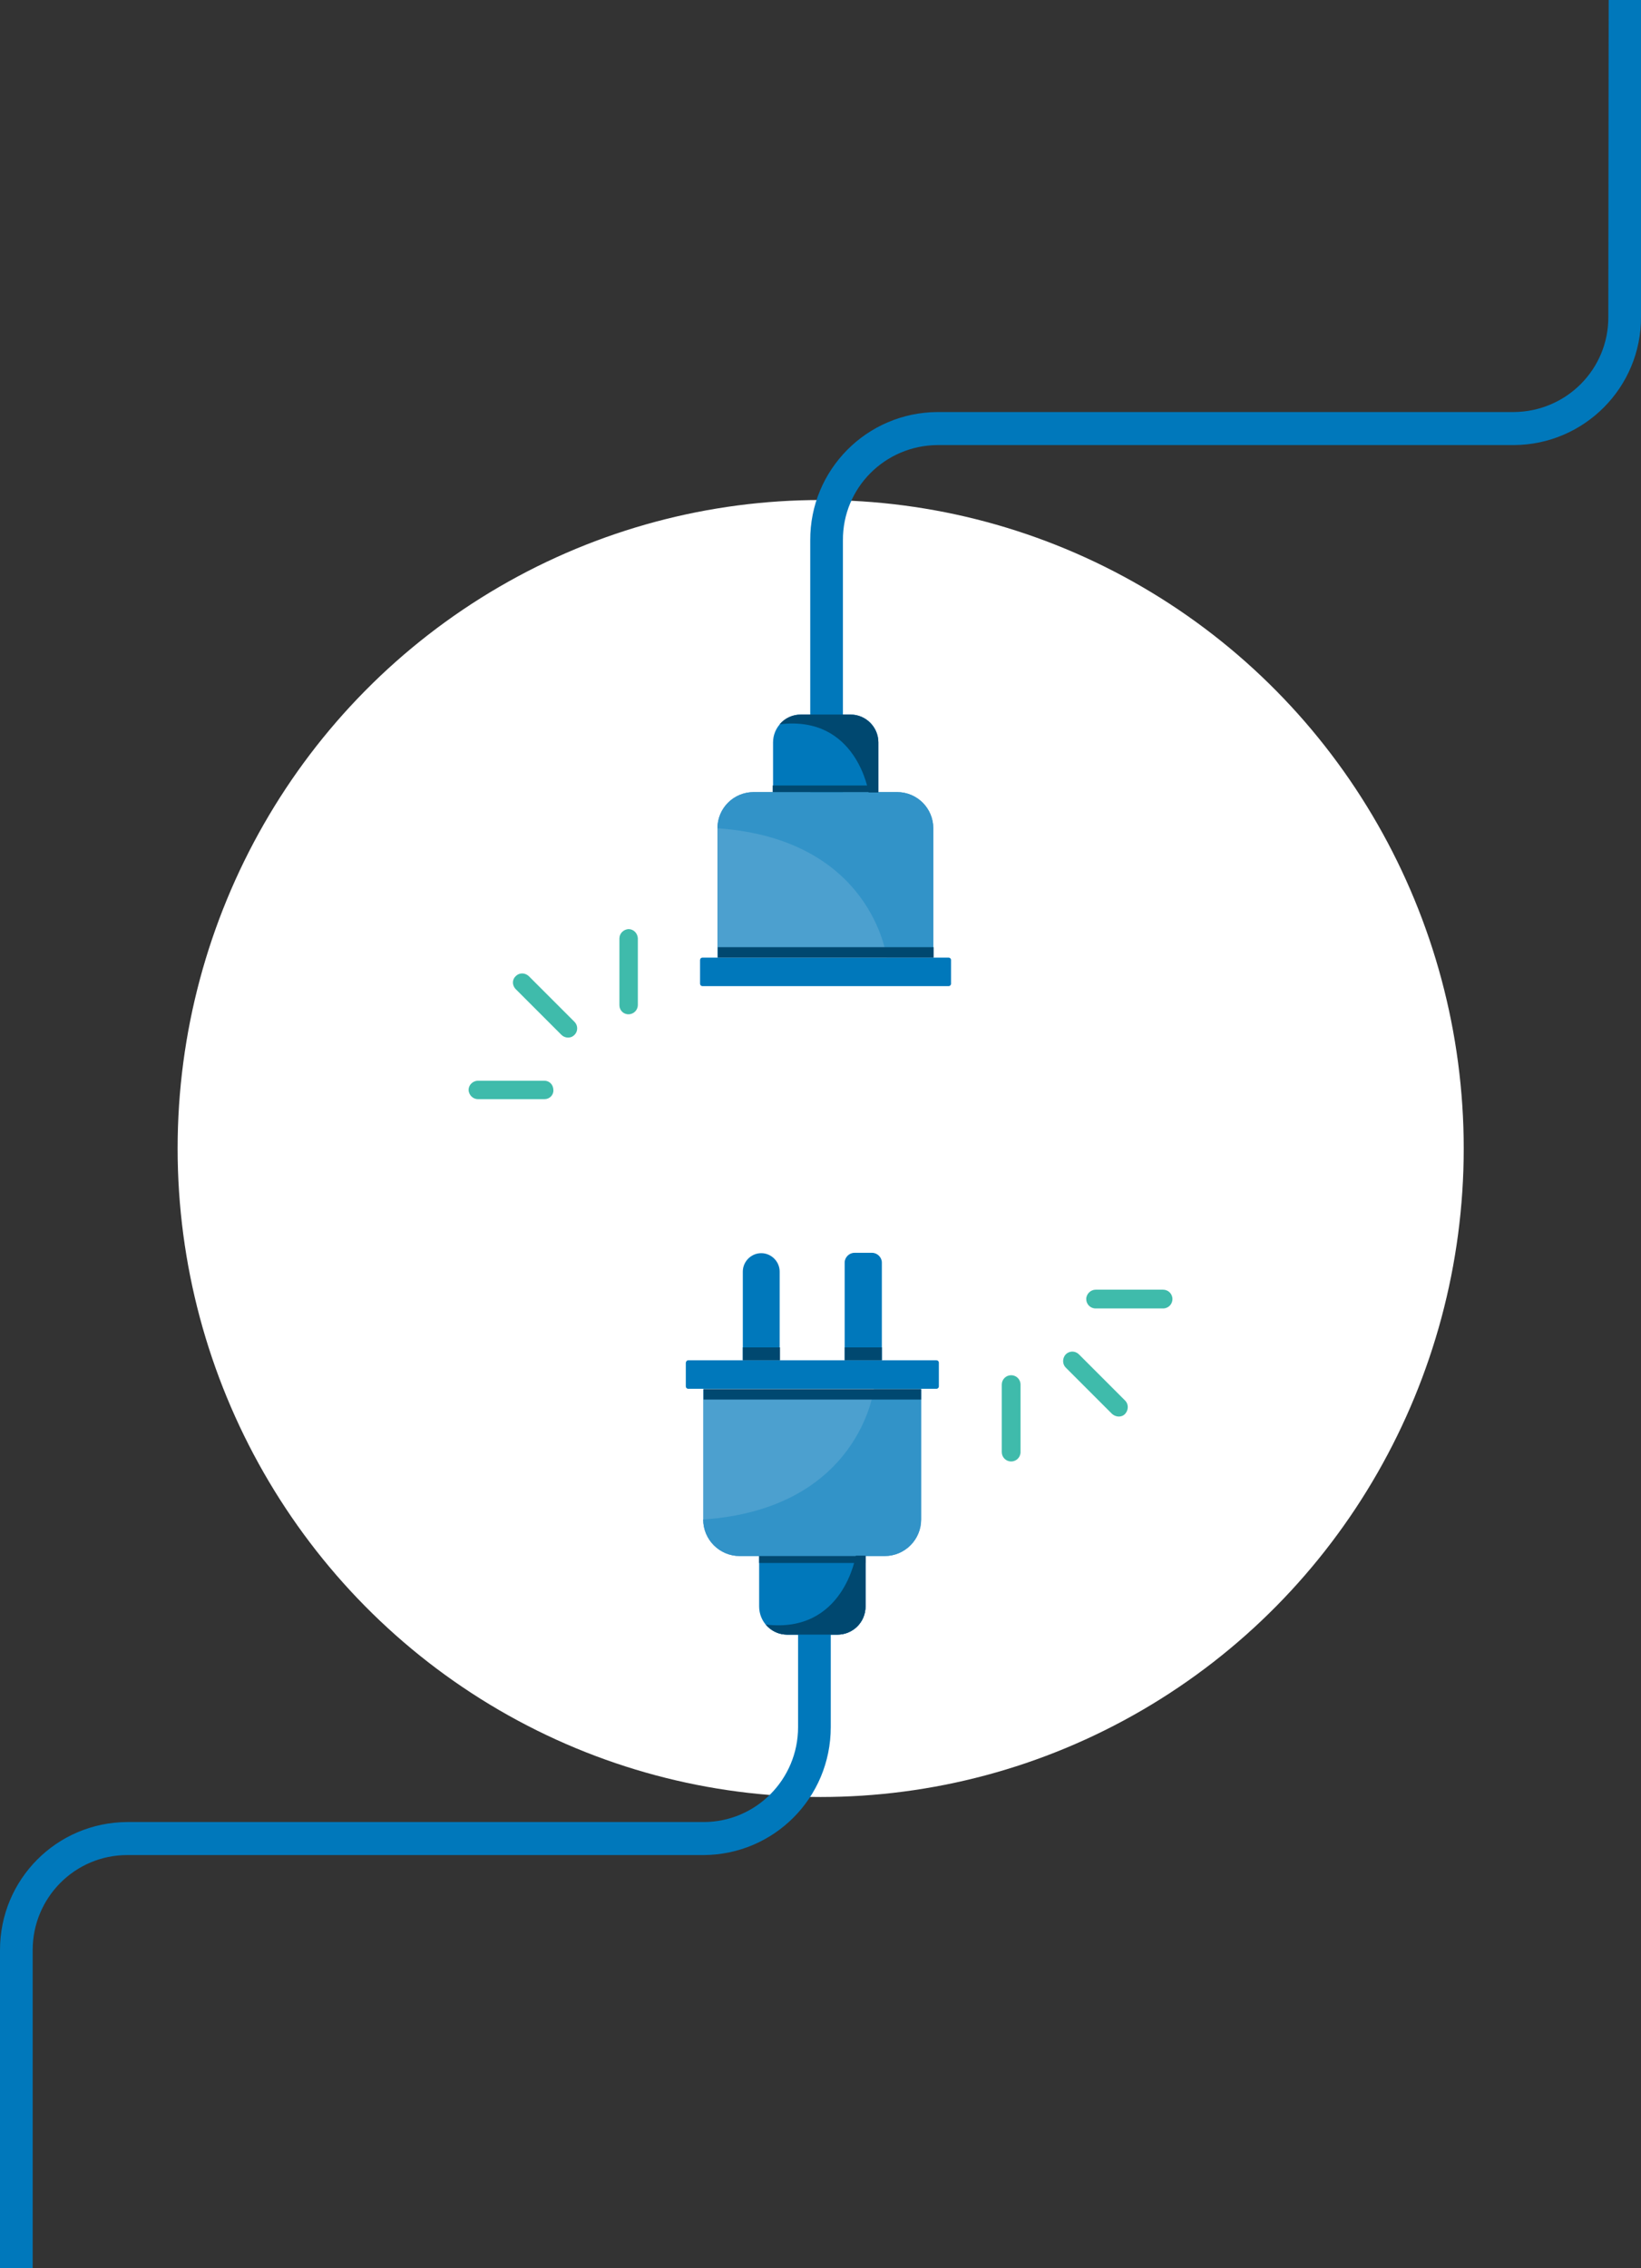 <?xml version="1.0" encoding="utf-8"?>
<!-- Generator: Adobe Illustrator 25.4.6, SVG Export Plug-In . SVG Version: 6.00 Build 0)  -->
<svg version="1.1" id="Calque_1" xmlns="http://www.w3.org/2000/svg" xmlns:xlink="http://www.w3.org/1999/xlink" x="0px" y="0px"
	 viewBox="0 0 472.1 652.3" style="enable-background:new 0 0 472.1 652.3;" xml:space="preserve">
<rect x="0" y="0" width="472.1" height="652.3" fill="#333333" stroke="none"/>
<style type="text/css">
	.st0{fill:#FFFFFF;}
	.st1{fill:#0078BB;}
	.st2{fill:#4CA0CF;}
	.st3{fill:#3293C8;}
	.st4{fill:#004870;}
	.st5{fill:#3FBBAB;}
</style>
<g>
	<ellipse class="st0" cx="236.1" cy="330.3" rx="185" ry="186.5"/>
	<path class="st1" d="M252.7,232.1v-18.6c0-4.4-3.6-8-8-8h-14.3c-4.4,0-8,3.6-8,8v18.6L252.7,232.1z"/>
	<path class="st2" d="M268.5,275.4v-37.2c0-5.7-4.6-10.4-10.4-10.4h0h-41.3c-5.7,0-10.4,4.6-10.4,10.4v0v37.2L268.5,275.4z"/>
	<path class="st1" d="M472.1,0l0,91.1c0.1,20.3-16.3,36.8-36.6,36.9h0H269.7c-15.1,0.1-27.3,12.3-27.2,27.4l0,0v75.9
		c0,2.6-2.1,4.7-4.7,4.7s-4.7-2.1-4.7-4.7v0v-75.9c-0.1-20.3,16.3-36.8,36.6-36.9l0,0h165.8c15.1-0.1,27.3-12.3,27.2-27.4l0,0
		L462.8,0L472.1,0z"/>
	<path class="st1" d="M202.1,283.6h70.8c0.4,0,0.7-0.3,0.7-0.7v-6.8c0-0.4-0.3-0.7-0.7-0.7h-70.8c-0.4,0-0.7,0.3-0.7,0.7v6.8
		C201.4,283.3,201.7,283.6,202.1,283.6z"/>
	<path class="st3" d="M268.5,275.4v-37.2c0-5.7-4.6-10.4-10.4-10.4h0h-41.3c-5.7,0-10.4,4.6-10.4,10.4v0
		c44.6,3.1,48.7,37.2,48.7,37.2L268.5,275.4z"/>
	<rect x="206.5" y="272.4" class="st4" width="62.1" height="3"/>
	<rect x="222.3" y="225.9" class="st4" width="30.3" height="1.9"/>
	<path class="st4" d="M252.7,227.9v-14.4c0-4.4-3.6-8-8-8h-14.3c-2.4,0-4.6,1-6.1,2.8c22.2-2.7,25.6,19.6,25.6,19.6L252.7,227.9z"/>
	<path class="st5" d="M156.7,316.1h-19.2c-1.5,0-2.6-1.2-2.7-2.6c0-1.5,1.2-2.6,2.6-2.7h0h19.2c1.5,0,2.6,1.2,2.6,2.7
		C159.3,314.9,158.1,316.1,156.7,316.1L156.7,316.1z"/>
	<path class="st5" d="M180.8,291.7c-1.5,0-2.6-1.2-2.6-2.6v0v-19.2c0-1.5,1.2-2.6,2.6-2.7c1.5,0,2.6,1.2,2.7,2.6v0V289
		C183.5,290.5,182.3,291.7,180.8,291.7L180.8,291.7z"/>
	<path class="st5" d="M163.4,298.4c-0.7,0-1.4-0.3-1.9-0.8l-13.2-13.2c-1-1.1-1-2.7,0.1-3.7c1-1,2.6-1,3.7,0l13.2,13.2
		c1,1,1,2.7,0,3.7C164.7,298.2,164.1,298.4,163.4,298.4L163.4,298.4z"/>
	<path class="st4" d="M249,447.5V462c0,4.5-3.6,8.1-8.1,8.1h-14.4c-2.4,0-4.6-1-6.2-2.9c22.4,2.7,25.9-19.8,25.9-19.8H249z"/>
	<path class="st1" d="M0,652.3l0-91.5c0-20.3,16.3-36.7,36.6-36.8h0h165.8c15.1,0,27.2-12.3,27.2-27.3l0,0V421
		c0-2.6,2.1-4.7,4.7-4.7s4.7,2.1,4.7,4.7v75.7c0,20.3-16.3,36.7-36.6,36.8h0H36.6c-15.1,0-27.2,12.3-27.2,27.3l0,0v91.5L0,652.3z"/>
	<path class="st1" d="M249,443.3V462c0,4.5-3.6,8.1-8.1,8.1h-14.4c-4.5,0-8.1-3.6-8.1-8.1v-18.8H249z"/>
	<path class="st2" d="M265,399.5V437c0,5.8-4.7,10.5-10.5,10.5h0h-41.7c-5.8,0-10.5-4.7-10.5-10.5v0v-37.5H265z"/>
	<path class="st1" d="M198,391.2h71.4c0.4,0,0.7,0.3,0.7,0.7v6.8c0,0.4-0.3,0.7-0.7,0.7H198c-0.4,0-0.7-0.3-0.7-0.7V392
		C197.3,391.6,197.6,391.2,198,391.2z"/>
	<path class="st1" d="M224.4,391.2h-10.7v-25.5c0-2.9,2.4-5.3,5.3-5.3c2.9,0,5.3,2.4,5.3,5.3V391.2z"/>
	<path class="st1" d="M253.7,391.2H243v-28.1c0-1.5,1.3-2.8,2.8-2.8h5.1c1.5,0,2.8,1.3,2.8,2.8L253.7,391.2L253.7,391.2z"/>
	<path class="st3" d="M265,399.5V437c0,5.8-4.7,10.5-10.5,10.5h0h-41.7c-5.8,0-10.5-4.7-10.5-10.5v0c45-3.1,49.1-37.5,49.1-37.5H265
		z"/>
	<rect x="202.4" y="399.5" class="st4" width="62.6" height="3"/>
	<rect x="218.4" y="447.5" class="st4" width="30.6" height="2"/>
	<rect x="213.7" y="387.5" class="st4" width="10.7" height="3.7"/>
	<rect x="243" y="387.5" class="st4" width="10.7" height="3.7"/>
	<path class="st4" d="M249,447.5V462c0,4.5-3.6,8.1-8.1,8.1h-14.4c-2.4,0-4.6-1-6.2-2.9c22.4,2.7,25.9-19.8,25.9-19.8H249z"/>
	<path class="st5" d="M315.2,370.9h19.4c1.5,0,2.7,1.2,2.7,2.7s-1.2,2.7-2.7,2.7h-19.4c-1.5,0-2.7-1.2-2.7-2.7
		S313.8,370.9,315.2,370.9z"/>
	<path class="st5" d="M290.9,395.5c1.5,0,2.7,1.2,2.7,2.7v0v19.4c0,1.5-1.2,2.7-2.7,2.7c-1.5,0-2.7-1.2-2.7-2.7v0v-19.4
		C288.2,396.7,289.4,395.5,290.9,395.5L290.9,395.5z"/>
	<path class="st5" d="M308.5,388.7c0.7,0,1.4,0.3,1.9,0.8l13.3,13.3c1,1,1,2.7,0,3.8s-2.7,1-3.8,0l-13.3-13.3c-1-1-1-2.7,0-3.8
		C307.1,389,307.8,388.7,308.5,388.7L308.5,388.7z"/>
</g>
</svg>
